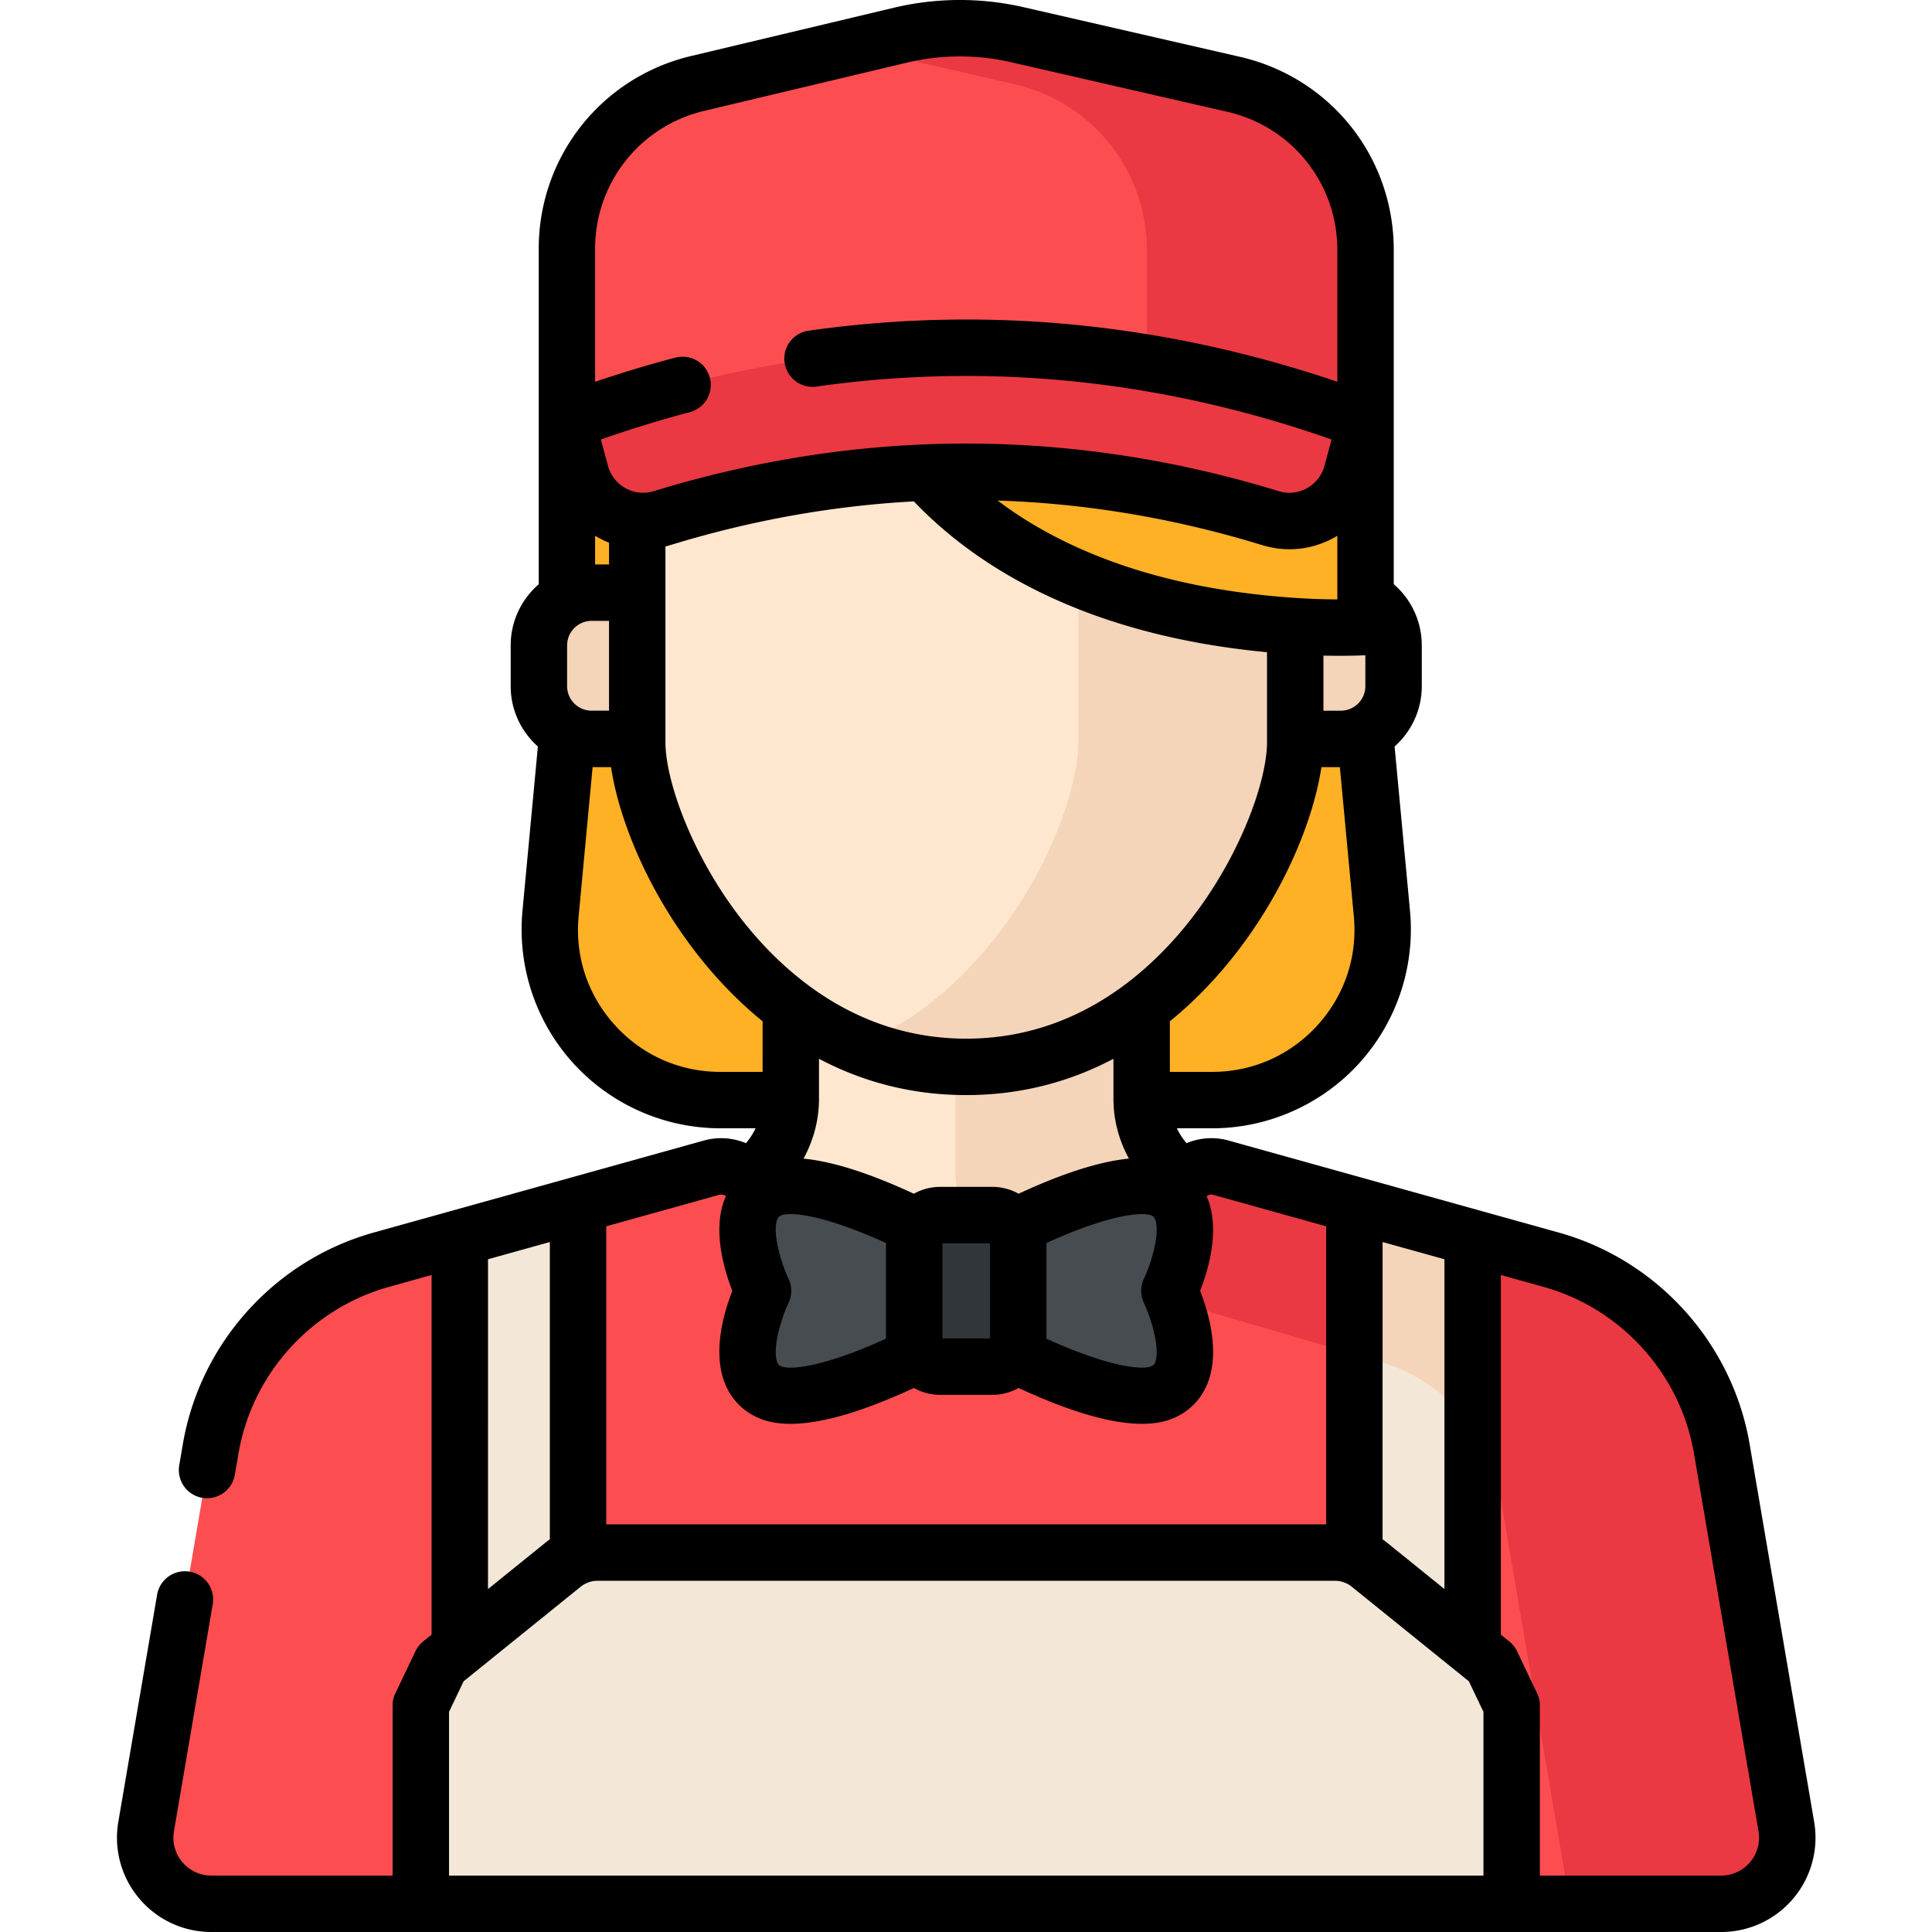 <svg xmlns="http://www.w3.org/2000/svg" viewBox="-31 0 512 512"><path fill="#ffb125" d="M119.238 80.867v114.95l-4.34 46.304c-2.484 26.508 18.372 49.41 45 49.41h130.329c26.628 0 47.484-22.902 45-49.41l-4.34-46.305V80.867zm0 0"/><path fill="#f4d5ba" d="M142.016 183.668v-26.61h-16.23c-7.72 0-13.974 6.258-13.974 13.977v10.809c0 7.715 6.258 13.972 13.973 13.972h16.23zM324.34 157.059h-16.23v38.757h16.23c7.715 0 13.972-6.257 13.972-13.972v-10.809c0-7.719-6.257-13.976-13.972-13.976m0 0"/><path fill="#ffe7cf" d="m257.86 365.008 50.074-47.031-19.88-3.696c-9.597-1.926-16.5-13.058-16.5-22.844v-43.613H178.57v43.613c0 9.786-6.902 20.918-16.5 22.844l-19.879 3.696 50.075 47.03c18.433 17.317 47.156 17.317 65.593 0m0 0"/><path fill="#f4d5ba" d="M222.191 309.879c0 9.785 3.735 18.113 10.825 20.601l48.468 14.2 28.43-26.703-19.879-3.696c-9.594-1.926-16.496-13.058-16.496-22.844v-43.613h-51.348zm0 0"/><path fill="#fc4e51" d="M284.32 310.98c-35.14 26.266-83.379 26.266-118.52 0a9.49 9.49 0 0 0-8.214-1.539l-87.531 24.395a63.06 63.06 0 0 0-45.23 50.125L7.726 484.05C5.898 494.754 14.145 504.523 25 504.523h400.121c10.86 0 19.102-9.77 17.274-20.472L425.3 383.96a63.06 63.06 0 0 0-45.23-50.125l-87.532-24.395a9.48 9.48 0 0 0-8.219 1.54m0 0"/><path fill="#ea3942" d="M442.395 484.05 425.3 383.96a63.06 63.06 0 0 0-45.23-50.124l-87.532-24.395a9.49 9.49 0 0 0-8.215 1.54c-15.894 11.878-34.465 18.367-53.293 19.5l103 30.171a45.53 45.53 0 0 1 32.66 36.196l18.391 107.675h40.043c10.855 0 19.098-9.77 17.27-20.472m0 0"/><path fill="#ffe7cf" d="M284.723 77.738c-13.996-12.05-33.672-22.57-59.66-22.86-25.993.29-45.665 10.81-59.665 22.86-17.851 15.375-27.523 38.203-27.523 61.762v57.18c0 23.558 29.61 86.05 87.187 86.05 57.575 0 87.188-62.492 87.188-86.05V139.5c0-23.559-9.672-46.387-27.527-61.762m0 0"/><path fill="#f4d5ba" d="M284.723 77.738c-8.059-6.937-18.008-13.367-29.957-17.629v136.57c0 19.255-19.786 64.509-58.446 80.407 8.64 3.55 18.223 5.644 28.742 5.644 57.575 0 87.188-62.492 87.188-86.05V139.5c0-23.559-9.672-46.387-27.527-61.762m0 0"/><path fill="#ffb125" d="M201.223 105.21c3.187 7.767 26.062 55.231 111.027 60.724 6.676.43 12.867.484 18.637.234v-60.957zm0 0"/><path fill="#fc4e51" d="M295.902 22.336 238.54 9.184a67.8 67.8 0 0 0-30.871.125l-53.813 12.808c-20.292 4.832-34.617 22.965-34.617 43.828v45.825h211.649V66.246c0-21-14.512-39.215-34.985-43.91m0 0"/><path fill="#ea3942" d="M295.902 22.336 238.54 9.184a67.8 67.8 0 0 0-30.871.125l-13.012 3.097 43.305 9.934c20.469 4.691 34.98 22.906 34.98 43.91v45.523h57.946V66.246c0-21-14.512-39.215-34.985-43.91m0 0"/><path fill="#ea3942" d="M305.695 137.316c-53.394-16.398-107.875-16.398-161.27 0-9.257 2.844-19.019-2.617-21.534-11.968q-1.823-6.787-3.653-13.575c69.778-26.152 141.867-26.152 211.649 0q-1.83 6.788-3.653 13.575c-2.515 9.351-12.28 14.812-21.539 11.968m0 0"/><path fill="#f3e8d7" d="m122.188 319.309-31.34 8.734v113.68h31.34zm0 0"/><path fill="#ea3942" d="M442.395 484.05 425.3 383.96a63.06 63.06 0 0 0-45.23-50.124l-87.532-24.395a9.49 9.49 0 0 0-8.215 1.54c-15.894 11.878-34.465 18.367-53.293 19.5l103 30.171a45.53 45.53 0 0 1 32.66 36.196l18.391 107.675h40.043c10.855 0 19.098-9.77 17.27-20.472m0 0"/><path fill="#464c50" d="M173.035 315.238c-12.156 5.266-1.812 26.852-1.812 26.852s-10.344 21.586 1.812 26.847c12.16 5.262 45.004-12.882 45.004-12.882V328.12c0 .004-32.844-18.144-45.004-12.883M277.09 315.238c12.156 5.266 1.812 26.852 1.812 26.852s10.344 21.586-1.812 26.847c-12.16 5.262-45.004-12.882-45.004-12.882V328.12c0 .004 32.844-18.144 45.004-12.883m0 0"/><path fill="#31363b" d="M231.96 362.172h-13.8a6.89 6.89 0 0 1-6.89-6.89v-26.384a6.89 6.89 0 0 1 6.89-6.89h13.8a6.89 6.89 0 0 1 6.892 6.89v26.383a6.89 6.89 0 0 1-6.891 6.89m0 0"/><path fill="#f3e8d7" d="m359.266 328.04-31.344-8.735v122.418h31.344zm0 0"/><path fill="#f4d5ba" d="m327.922 358.863 6.11 1.79a45.52 45.52 0 0 1 25.234 17.98v-50.598l-31.344-8.73zm0 0"/><path fill="#f3e8d7" d="M369.602 504.523v-52.562l-5.329-11.156-32.402-26.168a14.33 14.33 0 0 0-9.012-3.188H127.266a14.33 14.33 0 0 0-9.012 3.188l-32.402 26.168c-1.868 3.91-3.461 7.246-5.332 11.156v52.562zm0 0"/><path d="m449.766 482.793-17.098-100.09c-4.574-26.77-24.43-48.777-50.59-56.066l-87.531-24.395c-3.688-1.027-7.625-.746-11.11.711a18.7 18.7 0 0 1-2.554-3.941h9.344c14.789 0 28.984-6.274 38.945-17.211a52.77 52.77 0 0 0 13.496-40.38l-4.086-43.585c4.41-3.934 7.203-9.637 7.203-15.992v-10.809c0-6.32-2.765-12.195-7.426-16.219v-88.57c0-24.637-16.77-45.687-40.785-51.195L240.211 1.895a75.7 75.7 0 0 0-34.274.14L152.13 14.848c-23.766 5.656-40.363 26.668-40.363 51.097v88.895c-4.54 3.937-7.43 9.73-7.43 16.195v10.809c0 6.355 2.797 12.058 7.207 15.992l-4.086 43.586a52.77 52.77 0 0 0 13.496 40.379 52.78 52.78 0 0 0 38.945 17.21h9.34a18.6 18.6 0 0 1-2.55 3.942c-3.489-1.457-7.422-1.738-11.11-.71l-87.531 24.394c-26.16 7.289-46.02 29.297-50.59 56.066l-.96 5.61a7.48 7.48 0 0 0 7.378 8.738 7.485 7.485 0 0 0 7.363-6.223l.957-5.605c3.602-21.094 19.25-38.438 39.867-44.184l11.31-3.152v95.312l-2.22 1.79a7.5 7.5 0 0 0-2.047 2.593l-5.328 11.156a7.5 7.5 0 0 0-.73 3.223v45.086H25c-2.969 0-5.766-1.3-7.68-3.567a10.03 10.03 0 0 1-2.222-8.167L25.37 425.16a7.476 7.476 0 1 0-14.738-2.52L.359 482.794a24.94 24.94 0 0 0 5.536 20.328A24.93 24.93 0 0 0 25 512h400.125a24.94 24.94 0 0 0 19.105-8.879 24.96 24.96 0 0 0 5.536-20.328M335.398 329.148l16.391 4.567v87.394l-15.223-12.293a23 23 0 0 0-1.168-.878zm-17.28-57.414c-7.24 7.946-17.141 12.325-27.891 12.325H279.03v-13.407c6.887-5.59 12.563-11.726 17.094-17.492 13.707-17.433 21.102-36.64 23.063-49.867h4.89l3.703 39.527c1.004 10.7-2.43 20.97-9.664 28.914m-45.966 73.57c2.004 4.223 4.34 12.126 3 15.688-.218.582-.46.836-1.035 1.086-2.203.953-10.719.461-27.789-7.305v-25.367c17.008-7.738 25.516-8.254 27.762-7.316.113.062.23.117.347.176.348.207.543.46.715.922 1.34 3.558-.996 11.464-2.992 15.671a7.51 7.51 0 0 0-.008 6.446m-53.992-30.773c-2.531 0-4.91.664-6.976 1.82-11.782-5.464-21.547-8.566-29.239-9.304 2.528-4.625 4-9.887 4.086-15.145 0-.015.004-.035.004-.05.008-.137.012-.293.012-.414V280.59c10.89 5.758 23.848 9.617 39.015 9.617s28.125-3.86 39.016-9.617v10.848c0 .12.004.273.012.41 0 .015.004.035.004.054.082 5.258 1.554 10.52 4.086 15.141-7.692.742-17.457 3.844-29.239 9.309a14.25 14.25 0 0 0-6.976-1.82zm13.219 14.953v25.211h-12.633v-25.21zm-53.414 9.375c-1.735-3.617-4.39-11.925-2.992-15.664.172-.465.367-.722.718-.93.118-.058.235-.113.348-.175.5-.207 1.313-.348 2.465-.348 4.004 0 12.09 1.656 25.293 7.664v25.367c-17.07 7.766-25.582 8.262-27.79 7.305-.573-.246-.816-.5-1.034-1.086-1.34-3.558.996-11.465 2.992-15.672a7.49 7.49 0 0 0 0-6.46m89.433-78.125a8 8 0 0 0-.648.489c-10.75 7.945-24.566 14.03-41.688 14.03s-30.937-6.085-41.69-14.03a8 8 0 0 0-.645-.489c-6.946-5.238-12.582-11.234-16.973-16.816-13.25-16.852-20.402-36.914-20.402-47.238v-51.864q.637-.157 1.27-.351c21.276-6.535 42.976-10.434 64.558-11.594 15.629 16.387 44.023 35.29 93.593 39.969v23.84c0 10.32-7.152 30.383-20.406 47.238-4.387 5.582-10.027 11.574-16.969 16.816m-34.015-128.086c23.48.762 46.988 4.711 70.117 11.817.531.164 1.062.3 1.594.426l.414.093a25 25 0 0 0 1.613.305c.527.078 1.059.133 1.586.18l.441.031q.717.047 1.426.055c.055 0 .102.004.153.004h.043q.69-.001 1.37-.043c.153-.012.301-.028.45-.036.316-.027.637-.054.953-.093a25.275 25.275 0 0 0 1.438-.21c.156-.032.312-.056.468-.087q.598-.123 1.196-.27c.054-.015.113-.027.168-.043q.674-.175 1.335-.39.217-.073.426-.145.464-.159.922-.336c.156-.058.317-.125.473-.187q.451-.189.898-.395.21-.093.422-.191a29 29 0 0 0 1.246-.64l.028-.013.027-.015q.415-.232.82-.477v16.856a175 175 0 0 1-10.68-.367c-38.43-2.489-63.386-13.79-79.347-25.829m97.453 41.004v8.192a6.503 6.503 0 0 1-6.496 6.496h-4.613v-14.598c3.785.09 7.503.059 11.109-.09M126.715 65.945c0-17.476 11.875-32.507 28.875-36.554l53.812-12.809a60.7 60.7 0 0 1 27.465-.113l57.367 13.156c17.176 3.938 29.172 19 29.172 36.621v34.922C277.27 85.547 230.18 80.996 183.273 87.637a7.47 7.47 0 0 0-6.351 8.449 7.47 7.47 0 0 0 8.45 6.355c45.663-6.468 91.554-1.742 136.507 14.024l-1.867 6.941a9.65 9.65 0 0 1-4.684 5.985 9.5 9.5 0 0 1-7.437.78c0-.003-.004-.003-.004-.003-30.918-9.496-62.5-13.668-93.875-12.398-23.996.968-48.145 5.14-71.778 12.398 0 0-.004 0-.004.004q-.445.134-.898.226-1.344.271-2.758.145c-.07-.008-.137-.008-.207-.012a9.6 9.6 0 0 1-3.574-1.14 9.65 9.65 0 0 1-4.684-5.985l-1.867-6.933a310 310 0 0 1 23.555-7.243 7.475 7.475 0 0 0 5.324-9.132 7.48 7.48 0 0 0-9.133-5.328 324 324 0 0 0-21.273 6.402zm0 76.035q.415.254.844.497c.925.511 1.875.957 2.84 1.343v5.766h-3.684zm-7.426 39.864v-10.809c0-3.582 2.914-6.5 6.496-6.5h4.613v23.805h-4.613a6.503 6.503 0 0 1-6.496-6.496m40.606 102.215c-10.747 0-20.653-4.38-27.887-12.325s-10.668-18.214-9.664-28.918l3.703-39.523h4.89c1.961 13.227 9.356 32.434 23.063 49.867 4.531 5.762 10.21 11.903 17.094 17.492v13.407zm-30.23 40.925 29.929-8.34a2.01 2.01 0 0 1 1.73.325q.029.017.051.035c-.14.316-.29.629-.41.957-3.13 8.363-.012 18.719 2.117 24.129-2.129 5.414-5.246 15.765-2.117 24.133 1.644 4.398 4.793 7.715 9.101 9.578 2.352 1.02 5.16 1.527 8.414 1.527 8.137 0 19.086-3.183 32.704-9.5a14.25 14.25 0 0 0 6.976 1.82h13.8c2.536 0 4.911-.664 6.981-1.82 13.618 6.317 24.563 9.5 32.7 9.5 3.257 0 6.066-.508 8.418-1.527 4.308-1.863 7.457-5.18 9.101-9.578 3.125-8.368.008-18.72-2.117-24.133 2.125-5.41 5.242-15.766 2.117-24.13-.125-.327-.27-.64-.41-.956q.023-.018.05-.035a2.01 2.01 0 0 1 1.731-.324l29.914 8.34v78.992h-190.78zm-31.34 8.735 16.386-4.567v78.797c-.395.278-.777.567-1.156.867l-15.23 12.305zm263.804 163.328H87.996v-43.39l3.871-8.102 31.082-25.106a7.4 7.4 0 0 1 .906-.61c.258-.144.536-.269.82-.382a6.8 6.8 0 0 1 2.59-.527H322.86c.895 0 1.77.191 2.59.527.281.113.559.238.817.383q.441.25.836.566c.023.016.05.028.07.047l31.086 25.106 3.87 8.097zm70.672-3.567a10.02 10.02 0 0 1-7.676 3.567h-48.047V451.96c0-1.113-.25-2.215-.73-3.223l-5.328-11.156a7.5 7.5 0 0 0-2.051-2.594l-2.227-1.797v-95.308l11.32 3.156c20.618 5.742 36.262 23.086 39.868 44.18l17.097 100.094a10.04 10.04 0 0 1-2.226 8.167m0 0"/></svg>